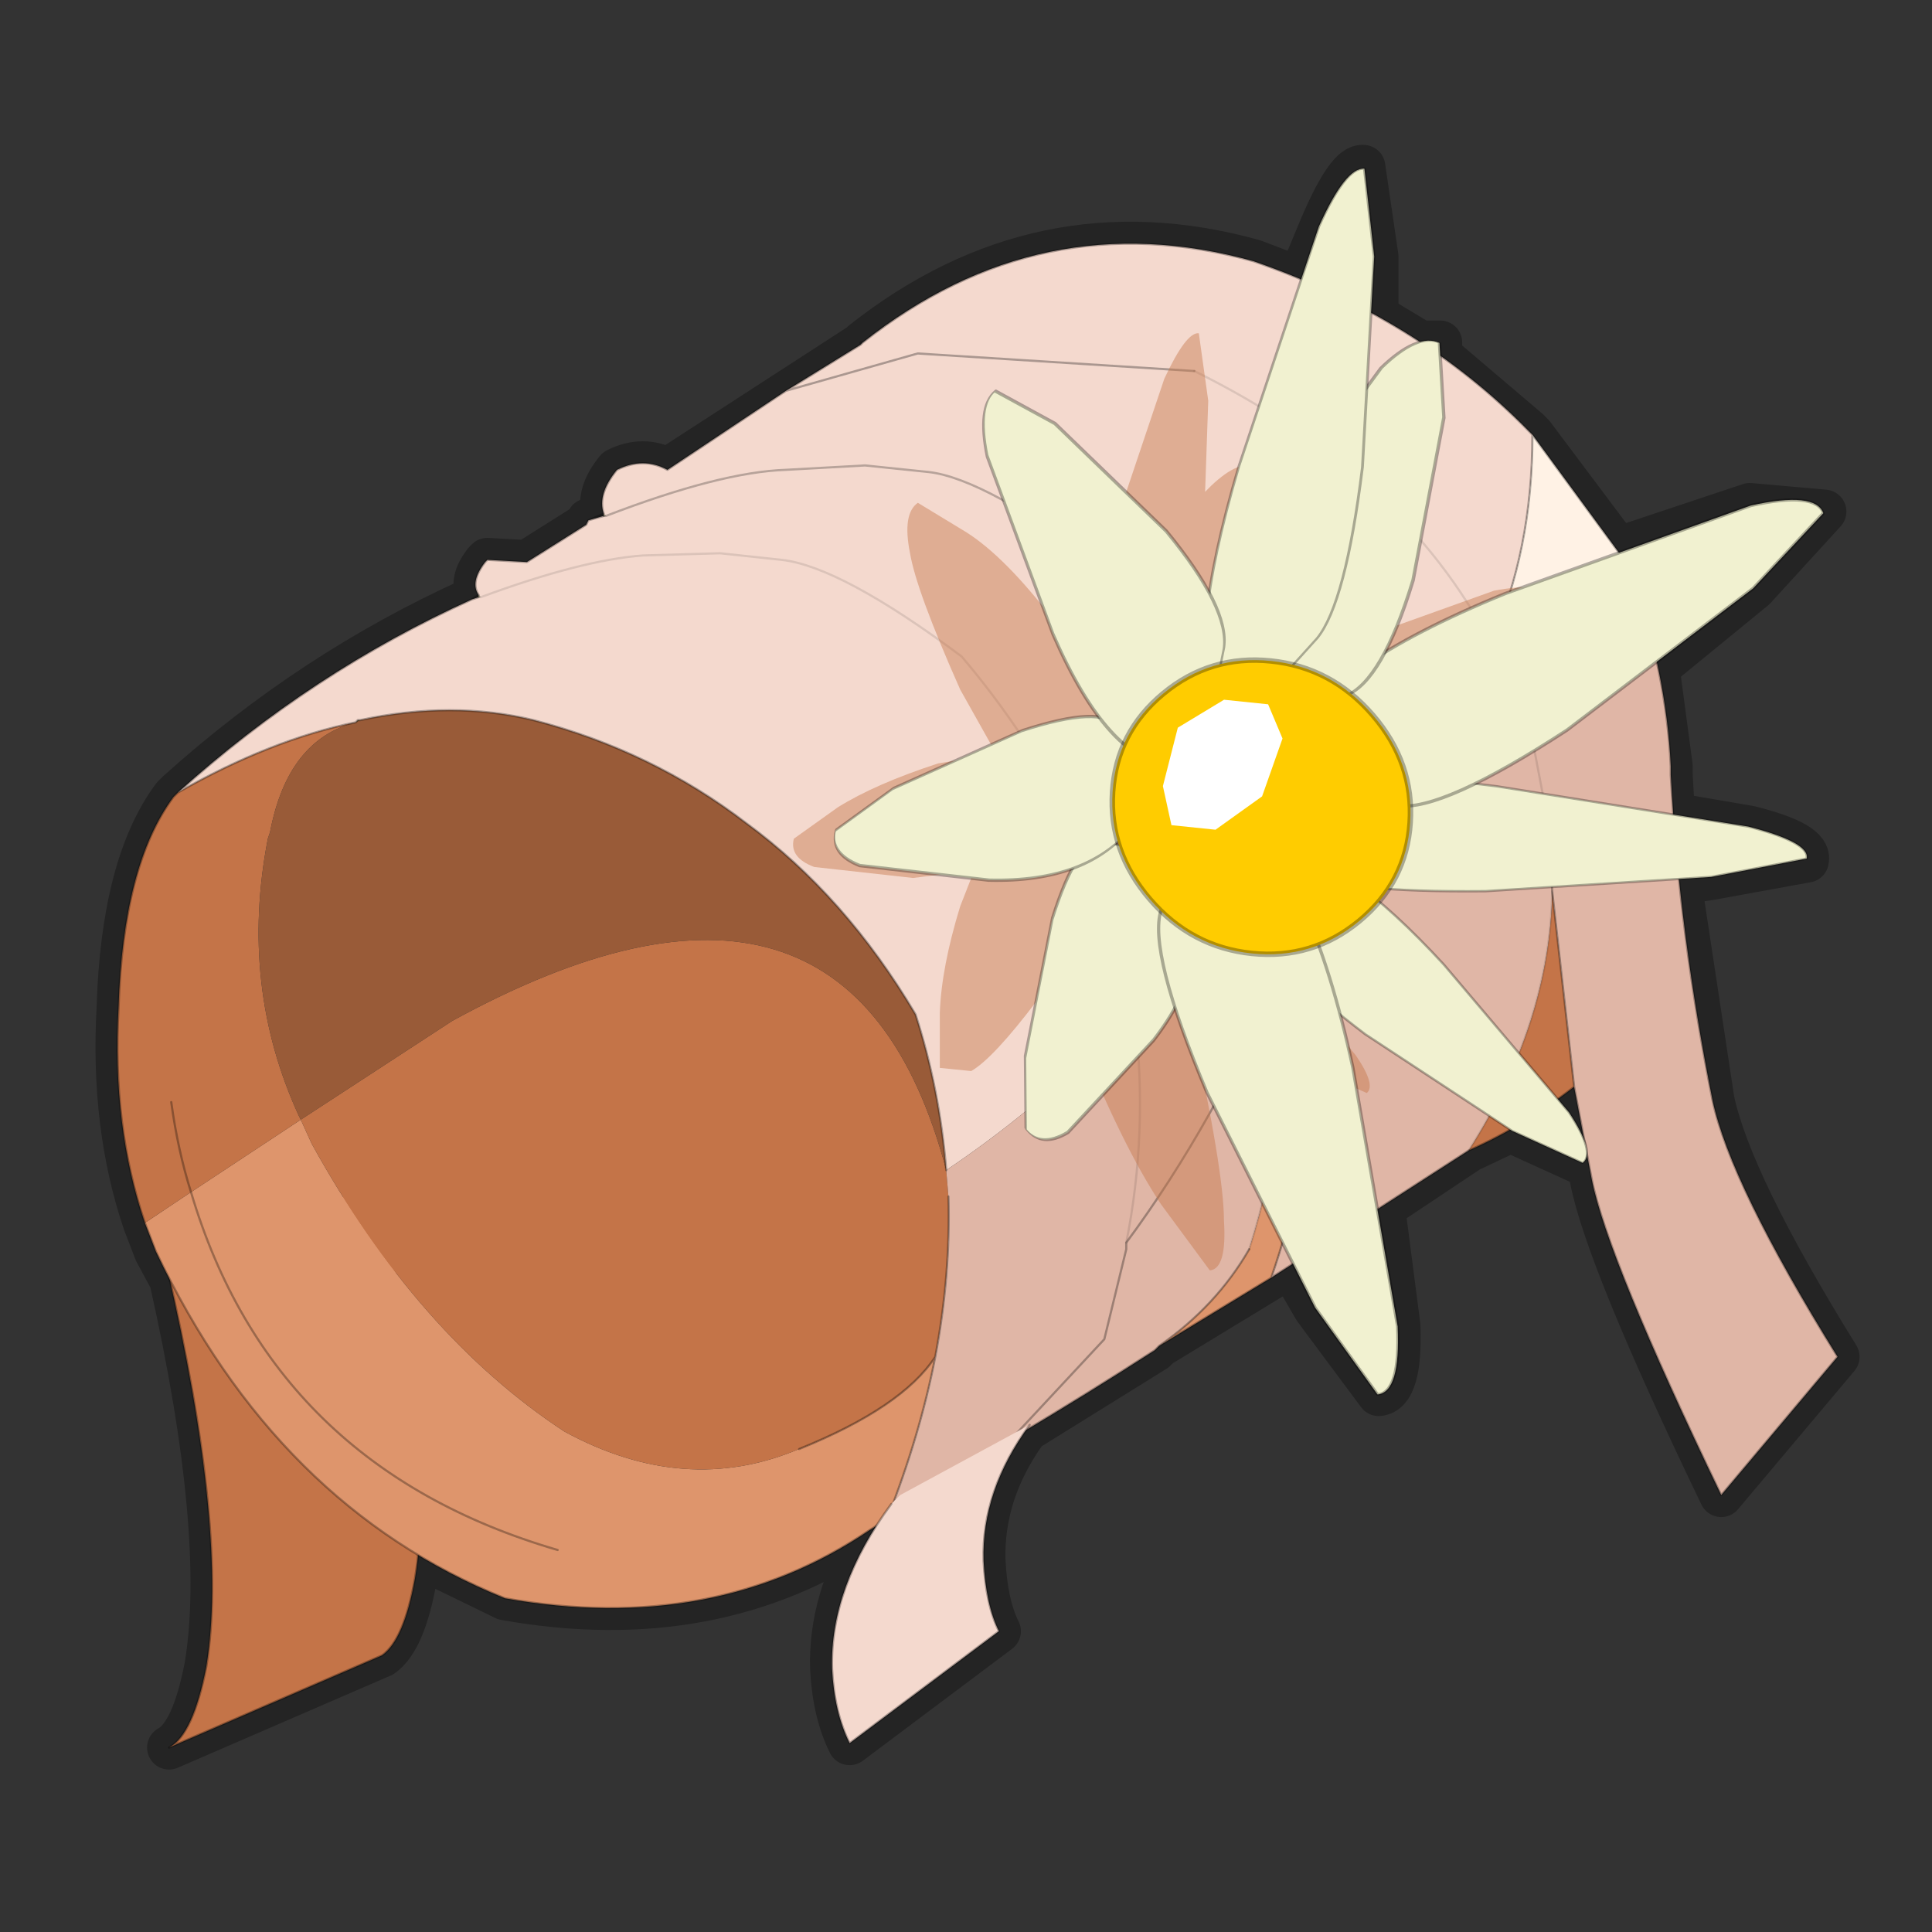 <?xml version="1.0" encoding="UTF-8" standalone="no"?>
<svg xmlns:xlink="http://www.w3.org/1999/xlink" height="440.0px" width="440.0px" xmlns="http://www.w3.org/2000/svg">
  <rect width="100%" height="100%" fill="#333333" stroke="none"/>
  <g transform="matrix(10.0, 0.0, 0.0, 10.0, 0.0, 0.0)">
    <use height="44.0" transform="matrix(1.0, 0.0, 0.0, 1.0, 0.0, 0.0)" width="44.0" xlink:href="#shape0"/>
    <use height="29.85" transform="matrix(0.715, 0.0, 0.0, 0.715, 18.079, 7.59)" width="24.1" xlink:href="#sprite0"/>
    <use height="18.5" transform="matrix(1.537, 0.0, 0.0, 1.537, 18.737, 3.781)" width="15.5" xlink:href="#sprite1"/>
  </g>
  <defs>
    <g id="shape0" transform="matrix(1.0, 0.0, 0.0, 1.0, 0.0, 0.0)">
      <path d="M44.0 44.0 L0.0 44.0 0.0 0.0 44.0 0.0 44.0 44.0" fill="#43adca" fill-opacity="0.0" fill-rule="evenodd" stroke="none"/>
      <path d="M31.05 3.8 Q30.7 3.75 30.1 5.15 L29.6 6.35 28.55 5.95 Q23.7 4.6 19.65 7.8 L19.6 7.85 15.2 10.7 Q14.65 10.4 14.05 10.7 13.6 11.25 13.75 11.7 L13.75 11.75 13.4 11.85 13.35 11.95 12.0 12.8 11.1 12.75 11.05 12.8 Q10.7 13.25 10.9 13.55 L10.9 13.6 10.75 13.65 Q7.1 15.3 4.05 18.05 L3.95 18.15 Q2.8 19.7 2.7 22.95 2.55 25.65 3.3 27.85 L3.55 28.5 3.9 29.15 Q5.2 34.95 4.7 37.95 4.4 39.5 3.85 39.8 L8.7 37.7 Q9.2 37.35 9.45 35.95 L9.55 35.45 11.5 36.4 Q16.25 37.25 19.8 34.85 L19.95 34.75 19.85 34.9 Q18.9 36.45 18.95 38.0 19.0 39.0 19.35 39.7 L22.75 37.15 Q22.45 36.55 22.4 35.55 22.35 34.0 23.35 32.6 L23.4 32.55 26.3 30.75 26.4 30.65 28.95 29.1 29.4 28.85 29.95 29.8 31.4 31.75 Q31.9 31.7 31.85 30.2 L31.5 27.5 33.45 26.2 34.4 25.75 36.05 26.5 36.15 26.3 36.25 26.85 Q36.6 28.65 39.2 34.05 L41.85 30.9 Q39.4 26.95 39.0 25.05 L38.25 20.1 38.95 20.0 41.15 19.6 Q41.25 19.2 39.85 18.85 L38.1 18.55 38.05 17.65 38.05 17.45 37.75 15.2 39.95 13.4 41.55 11.65 39.85 11.5 36.85 12.5 34.9 9.9 34.8 9.8 32.8 8.1 32.8 7.8 32.35 7.8 31.35 7.2 31.35 5.85 31.05 3.8 M35.5 25.05 L35.85 24.75 36.1 26.05 35.7 25.3 35.5 25.05" fill="none" stroke="#000000" stroke-linecap="round" stroke-linejoin="round" stroke-opacity="0.302" stroke-width="1.0"/>
      <path d="M3.8 28.85 L8.6 26.95 Q9.95 32.95 9.45 35.95 9.2 37.35 8.7 37.7 L3.85 39.8 Q4.4 39.5 4.7 37.95 5.2 34.9 3.8 28.85" fill="#c47448" fill-rule="evenodd" stroke="none"/>
      <path d="M8.6 26.95 Q9.95 32.95 9.45 35.95 9.2 37.35 8.7 37.7 L3.85 39.8 Q4.4 39.5 4.7 37.95 5.2 34.9 3.8 28.85" fill="none" stroke="#000000" stroke-linecap="round" stroke-linejoin="round" stroke-opacity="0.302" stroke-width="0.05"/>
      <path d="M10.95 13.6 L10.9 13.6 10.9 13.55 10.95 13.6 M13.75 11.75 L13.75 11.7 13.8 11.75 13.75 11.75" fill="#e9dfad" fill-rule="evenodd" stroke="none"/>
      <path d="M25.85 23.2 L25.7 23.05 25.8 22.9 25.85 23.2" fill="#b19b52" fill-rule="evenodd" stroke="none"/>
      <path d="M8.2 16.4 L8.1 16.45 8.15 16.4 8.2 16.4" fill="#6e5f31" fill-rule="evenodd" stroke="none"/>
      <path d="M34.9 9.9 L37.1 12.9 37.15 13.05 Q36.35 15.25 34.35 15.45 L34.0 14.7 33.95 14.65 Q34.9 12.55 34.9 9.9" fill="#fff2e5" fill-rule="evenodd" stroke="none"/>
      <path d="M28.95 29.1 L26.4 30.65 Q27.7 29.75 28.45 28.45 29.45 25.3 29.2 22.0 L29.15 21.15 28.95 20.2 29.65 19.6 Q30.5 24.65 28.95 29.1 M20.2 34.6 L19.8 34.85 Q16.25 37.25 11.5 36.4 6.3 34.3 3.55 28.5 L3.3 27.85 4.35 27.15 Q6.2 33.4 12.7 35.3 6.2 33.4 4.35 27.15 L6.85 25.5 7.1 26.05 Q9.5 30.4 12.85 32.6 15.6 34.1 18.2 33.0 20.55 32.05 21.3 30.9 20.95 32.7 20.2 34.6" fill="#de956c" fill-rule="evenodd" stroke="none"/>
      <path d="M35.85 24.75 Q34.7 25.65 33.45 26.2 35.3 23.3 35.35 20.3 L35.85 24.75 M3.3 27.85 Q2.55 25.65 2.7 22.95 2.8 19.7 3.95 18.15 L4.05 18.05 Q6.15 16.85 8.1 16.45 6.55 16.85 6.15 18.95 L6.1 19.1 Q5.45 22.45 6.8 25.4 L6.85 25.5 10.3 23.25 Q19.35 18.3 21.55 26.65 L21.6 27.25 Q21.65 29.05 21.3 30.9 20.55 32.05 18.2 33.0 15.6 34.1 12.85 32.6 9.5 30.4 7.1 26.05 L6.85 25.5 4.35 27.15 3.3 27.85 M3.9 25.1 Q4.05 26.2 4.35 27.15 4.05 26.2 3.9 25.1" fill="#c47448" fill-rule="evenodd" stroke="none"/>
      <path d="M8.1 16.45 L8.2 16.4 Q10.3 15.95 12.15 16.4 14.85 17.1 17.0 18.75 19.25 20.4 20.85 23.1 21.4 24.8 21.55 26.65 19.35 18.3 10.3 23.25 L6.85 25.5 6.8 25.4 Q5.45 22.45 6.1 19.1 L6.15 18.95 Q6.55 16.85 8.1 16.45" fill="#995b38" fill-rule="evenodd" stroke="none"/>
      <path d="M4.05 18.05 Q7.1 15.3 10.75 13.65 L10.9 13.6 10.95 13.6 Q13.25 12.75 14.65 12.65 L16.4 12.6 17.8 12.75 Q19.15 12.9 21.9 14.95 24.95 18.55 25.8 22.9 24.95 18.55 21.9 14.95 19.15 12.9 17.8 12.75 L16.4 12.6 14.65 12.65 Q13.25 12.75 10.95 13.6 L10.9 13.55 Q10.7 13.25 11.05 12.8 L11.1 12.75 12.0 12.8 13.35 11.95 13.4 11.85 13.75 11.75 13.8 11.75 Q16.4 10.75 17.9 10.7 L19.7 10.6 21.15 10.75 Q22.45 10.9 25.2 12.95 28.0 16.25 28.95 20.2 28.0 16.25 25.2 12.95 22.45 10.9 21.15 10.75 L19.7 10.6 17.9 10.7 Q16.4 10.75 13.8 11.75 L13.75 11.7 Q13.6 11.25 14.05 10.7 14.65 10.4 15.2 10.7 L17.9 8.9 19.6 7.85 19.65 7.8 Q23.7 4.6 28.55 5.95 32.3 7.25 34.8 9.8 L34.9 9.9 Q34.9 12.55 33.95 14.65 L34.0 14.7 34.35 15.45 Q33.55 18.4 29.7 19.55 L29.65 19.6 28.95 20.2 Q28.0 22.15 25.8 22.9 L25.7 23.05 Q24.0 25.0 21.55 26.65 21.4 24.8 20.85 23.1 19.25 20.4 17.0 18.75 14.85 17.1 12.15 16.4 10.3 15.95 8.2 16.4 L8.15 16.4 8.1 16.45 Q6.15 16.85 4.05 18.05 M17.9 8.9 L20.9 8.05 27.2 8.45 20.9 8.05 17.9 8.9 M27.2 8.45 Q31.95 10.8 33.95 14.65 31.95 10.8 27.2 8.45" fill="#f4d9ce" fill-rule="evenodd" stroke="none"/>
      <path d="M37.15 13.05 Q37.95 15.3 38.05 17.45 L38.05 17.65 Q38.25 21.3 39.0 25.05 39.4 26.95 41.85 30.9 L39.2 34.05 Q36.6 28.65 36.25 26.85 L35.85 24.75 35.35 20.3 35.3 19.1 35.3 18.95 35.3 19.1 35.35 20.3 Q35.3 23.3 33.45 26.2 L28.95 29.1 Q30.5 24.65 29.65 19.6 L29.7 19.55 Q33.55 18.4 34.35 15.45 36.35 15.25 37.15 13.05 M26.4 30.65 L26.3 30.75 Q24.75 31.75 23.15 32.7 L23.1 32.7 23.05 32.8 20.2 34.6 Q20.95 32.7 21.3 30.9 21.65 29.05 21.6 27.25 L21.55 26.65 Q24.0 25.0 25.7 23.05 L25.85 23.2 25.8 22.9 Q28.0 22.15 28.95 20.2 L29.15 21.15 29.2 22.0 Q29.45 25.3 28.45 28.45 27.7 29.75 26.4 30.65 M35.3 18.95 L34.9 16.85 34.35 15.45 34.9 16.85 35.3 18.95 M25.65 28.3 L25.65 28.45 25.15 30.5 23.1 32.7 25.15 30.5 25.65 28.45 25.65 28.3 Q26.15 25.8 25.85 23.2 26.15 25.8 25.65 28.3 27.65 25.6 29.2 22.0 27.65 25.6 25.65 28.3" fill="#e0b6a6" fill-rule="evenodd" stroke="none"/>
      <path d="M34.9 9.9 L37.1 12.9 37.15 13.05 Q37.95 15.3 38.05 17.45 L38.05 17.65 Q38.25 21.3 39.0 25.05 39.4 26.95 41.85 30.9 L39.2 34.05 Q36.6 28.65 36.25 26.85 L35.85 24.75 Q34.7 25.65 33.45 26.2 L28.95 29.1 26.4 30.65 26.3 30.75 Q24.75 31.75 23.15 32.7 L23.05 32.8 20.2 34.6 19.8 34.85 Q16.25 37.25 11.5 36.4 6.3 34.3 3.55 28.5 L3.3 27.85 Q2.55 25.65 2.7 22.95 2.8 19.7 3.95 18.15 L4.05 18.05 Q7.1 15.3 10.75 13.65 L10.9 13.55 Q10.7 13.25 11.05 12.8 L11.1 12.75 12.0 12.8 13.35 11.95 13.4 11.85 13.75 11.7 Q13.6 11.25 14.05 10.7 14.65 10.4 15.2 10.7 L17.9 8.9 19.6 7.85 19.6 7.8 19.65 7.8 Q23.7 4.6 28.55 5.95 32.3 7.25 34.8 9.8 L34.9 9.9 Q34.9 12.55 33.95 14.65 L34.0 14.7 34.35 15.45 M27.2 8.45 L20.9 8.05 17.9 8.9 M29.65 19.6 L29.7 19.55 M35.3 18.95 L35.3 19.1 35.35 20.3 35.85 24.75 M21.6 27.25 Q21.65 29.05 21.3 30.9 20.95 32.7 20.2 34.6 M28.95 20.2 L29.15 21.15 29.2 22.0 Q27.65 25.6 25.65 28.3 M28.45 28.45 Q27.7 29.75 26.4 30.65 M10.9 13.6 L10.75 13.65 M19.6 7.85 L19.65 7.8 M13.75 11.75 L13.4 11.85 M10.9 13.6 L10.9 13.55 M8.2 16.4 L8.15 16.4 8.1 16.45 Q6.15 16.85 4.05 18.05 M21.55 26.65 Q21.4 24.8 20.85 23.1 19.25 20.4 17.0 18.75 14.85 17.1 12.15 16.4 10.3 15.95 8.2 16.4 M4.35 27.15 Q4.05 26.2 3.9 25.1 M4.35 27.15 Q6.2 33.4 12.7 35.3 M23.1 32.7 L25.15 30.5 25.65 28.45 25.65 28.3 M23.1 32.7 L23.05 32.8 M21.3 30.9 Q20.55 32.05 18.2 33.0 M28.95 29.1 Q30.5 24.65 29.65 19.6" fill="none" stroke="#000000" stroke-linecap="round" stroke-linejoin="round" stroke-opacity="0.302" stroke-width="0.05"/>
      <path d="M34.35 15.45 L34.9 16.85 35.3 18.95 M25.85 23.2 L25.8 22.9 Q24.95 18.55 21.9 14.95 19.15 12.9 17.8 12.75 L16.4 12.6 14.65 12.65 Q13.25 12.75 10.95 13.6 L10.9 13.6 M29.2 22.0 Q29.45 25.3 28.45 28.45 M33.95 14.65 Q31.95 10.8 27.2 8.45 M25.65 28.3 Q26.15 25.8 25.85 23.2 M35.35 20.3 Q35.3 23.3 33.45 26.2" fill="none" stroke="#000000" stroke-linecap="round" stroke-linejoin="round" stroke-opacity="0.102" stroke-width="0.05"/>
      <path d="M13.8 11.75 Q16.4 10.75 17.9 10.7 L19.7 10.6 21.15 10.75 Q22.45 10.9 25.2 12.95 28.0 16.25 28.95 20.2 M13.8 11.75 L13.75 11.75" fill="none" stroke="#000000" stroke-linecap="round" stroke-linejoin="round" stroke-opacity="0.251" stroke-width="0.05"/>
      <path d="M23.45 32.45 Q22.35 33.95 22.4 35.55 22.45 36.55 22.75 37.15 L19.35 39.7 Q19.0 39.0 18.95 38.0 18.9 36.15 20.3 34.25 L20.5 34.05 23.45 32.45" fill="#f4d9ce" fill-rule="evenodd" stroke="none"/>
      <path d="M23.45 32.45 Q22.35 33.95 22.4 35.55 22.45 36.55 22.75 37.15 L19.35 39.7 Q19.0 39.0 18.95 38.0 18.9 36.15 20.3 34.25" fill="none" stroke="#000000" stroke-linecap="round" stroke-linejoin="round" stroke-opacity="0.302" stroke-width="0.05"/>
    </g>
    <g id="sprite0" transform="matrix(1.0, 0.0, 0.0, 1.0, 12.05, 14.9)">
      <use height="29.85" transform="matrix(1.0, 0.0, 0.0, 1.0, -12.05, -14.9)" width="24.1" xlink:href="#shape1"/>
    </g>
    <g id="shape1" transform="matrix(1.0, 0.0, 0.0, 1.0, 12.05, 14.9)">
      <path d="M-5.1 1.5 L-5.2 1.55 -5.1 1.55 -5.1 1.5 M1.15 -12.75 L1.05 -9.85 1.25 -10.05 Q2.15 -10.9 2.7 -10.65 L2.8 -8.85 Q2.75 -7.35 2.0 -4.9 L1.35 -3.15 Q2.55 -3.85 4.25 -4.55 L10.25 -6.7 Q11.85 -7.0 12.05 -6.5 L10.3 -4.65 Q8.85 -3.15 5.8 -1.2 L3.6 0.1 4.05 0.15 10.2 1.15 Q11.7 1.55 11.6 1.95 L9.25 2.35 3.8 2.75 1.4 2.7 1.25 2.95 2.85 4.45 5.85 8.1 Q6.5 9.05 6.2 9.3 L4.5 8.55 Q3.05 7.85 0.9 6.15 L0.3 5.7 0.6 7.0 Q1.65 11.8 1.65 13.35 1.75 14.9 1.2 14.95 L-0.35 12.85 Q-1.55 11.05 -2.95 7.6 L-3.75 5.5 -4.3 6.35 Q-5.7 8.2 -6.4 8.6 L-7.4 8.5 -7.4 6.75 Q-7.35 5.3 -6.75 3.35 L-6.3 2.2 -8.25 2.45 -11.4 2.1 Q-12.2 1.8 -12.05 1.2 L-10.65 0.2 Q-9.45 -0.55 -7.45 -1.2 L-5.6 -1.5 -6.75 -3.55 Q-8.15 -6.7 -8.35 -7.9 -8.6 -9.15 -8.1 -9.5 L-6.7 -8.65 Q-5.5 -7.95 -4.0 -6.05 L-2.9 -4.5 -2.2 -7.65 -0.25 -13.45 Q0.45 -14.95 0.85 -14.9 L1.15 -12.75" fill="#c47448" fill-opacity="0.439" fill-rule="evenodd" stroke="none"/>
    </g>
    <g id="sprite1" transform="matrix(1.0, 0.0, 0.0, 1.0, 7.75, 9.25)">
      <use height="2.4" transform="matrix(0.203, -0.305, -0.676, -0.786, -4.168, 5.686)" width="12.2" xlink:href="#shape2"/>
      <use height="2.4" transform="matrix(-0.712, -0.074, -0.045, 0.694, 6.868, 0.422)" width="12.2" xlink:href="#shape2"/>
      <use height="2.4" transform="matrix(-0.668, 0.299, 0.436, 0.886, 6.706, -4.859)" width="12.2" xlink:href="#shape2"/>
      <use height="2.4" transform="matrix(-0.382, -0.39, -0.501, 0.476, 3.936, 5.117)" width="12.2" xlink:href="#shape2"/>
      <use height="2.4" transform="matrix(-0.265, 0.456, 0.97, 0.362, 0.564, -6.937)" width="12.2" xlink:href="#shape2"/>
      <use height="2.4" transform="matrix(-0.181, -0.72, -0.953, 0.196, 1.281, 8.786)" width="12.2" xlink:href="#shape2"/>
      <use height="2.4" transform="matrix(-0.179, 0.676, 0.823, -0.028, -0.423, -9.187)" width="12.2" xlink:href="#shape2"/>
      <use height="2.4" transform="matrix(0.376, -0.015, 0.202, -0.984, -7.733, 1.429)" width="12.2" xlink:href="#shape2"/>
      <use height="2.4" transform="matrix(0.228, 0.463, 0.736, -0.699, -5.821, -5.324)" width="12.2" xlink:href="#shape2"/>
      <use height="2.7" transform="matrix(-1.633, -0.169, -0.105, 1.605, 1.096, -1.688)" width="2.7" xlink:href="#shape3"/>
    </g>
    <g id="shape2" transform="matrix(1.0, 0.0, 0.0, 1.0, 12.6, 0.95)">
      <path d="M-0.8 -0.2 L-0.4 0.3 -2.25 1.3 Q-3.0 1.65 -6.0 1.3 L-10.65 0.5 -12.6 -0.1 Q-12.65 -0.45 -11.35 -0.65 L-6.1 -0.95 Q-2.1 -1.05 -0.8 -0.2" fill="#f1f1d0" fill-rule="evenodd" stroke="none"/>
      <path d="M-0.8 -0.2 L-0.4 0.3 -2.25 1.3 Q-3.0 1.65 -6.0 1.3 L-10.65 0.5 -12.6 -0.1 Q-12.65 -0.45 -11.35 -0.65 L-6.1 -0.95 Q-2.1 -1.05 -0.8 -0.2 Z" fill="none" stroke="#000000" stroke-linecap="round" stroke-linejoin="round" stroke-opacity="0.302" stroke-width="0.05"/>
    </g>
    <g id="shape3" transform="matrix(1.0, 0.0, 0.0, 1.0, 1.35, 1.35)">
      <path d="M0.0 -1.35 Q0.55 -1.35 0.95 -0.95 1.35 -0.55 1.35 0.0 1.35 0.55 0.95 0.95 0.55 1.35 0.0 1.35 -0.55 1.35 -0.95 0.95 -1.35 0.55 -1.35 0.0 -1.35 -0.55 -0.95 -0.95 -0.55 -1.35 0.0 -1.35" fill="#ffcc00" fill-rule="evenodd" stroke="none"/>
      <path d="M0.0 -1.35 Q-0.55 -1.35 -0.95 -0.95 -1.35 -0.55 -1.35 0.0 -1.35 0.55 -0.95 0.95 -0.55 1.35 0.0 1.35 0.55 1.35 0.95 0.95 1.35 0.55 1.35 0.0 1.35 -0.55 0.95 -0.95 0.55 -1.35 0.0 -1.35 Z" fill="none" stroke="#000000" stroke-linecap="round" stroke-linejoin="round" stroke-opacity="0.302" stroke-width="0.05"/>
      <path d="M0.4 -0.95 L0.8 -0.65 0.9 -0.1 0.8 0.25 0.4 0.25 0.0 -0.1 -0.15 -0.65 0.0 -0.95 0.4 -0.95" fill="#ffffff" fill-rule="evenodd" stroke="none"/>
    </g>
  </defs>
</svg>
